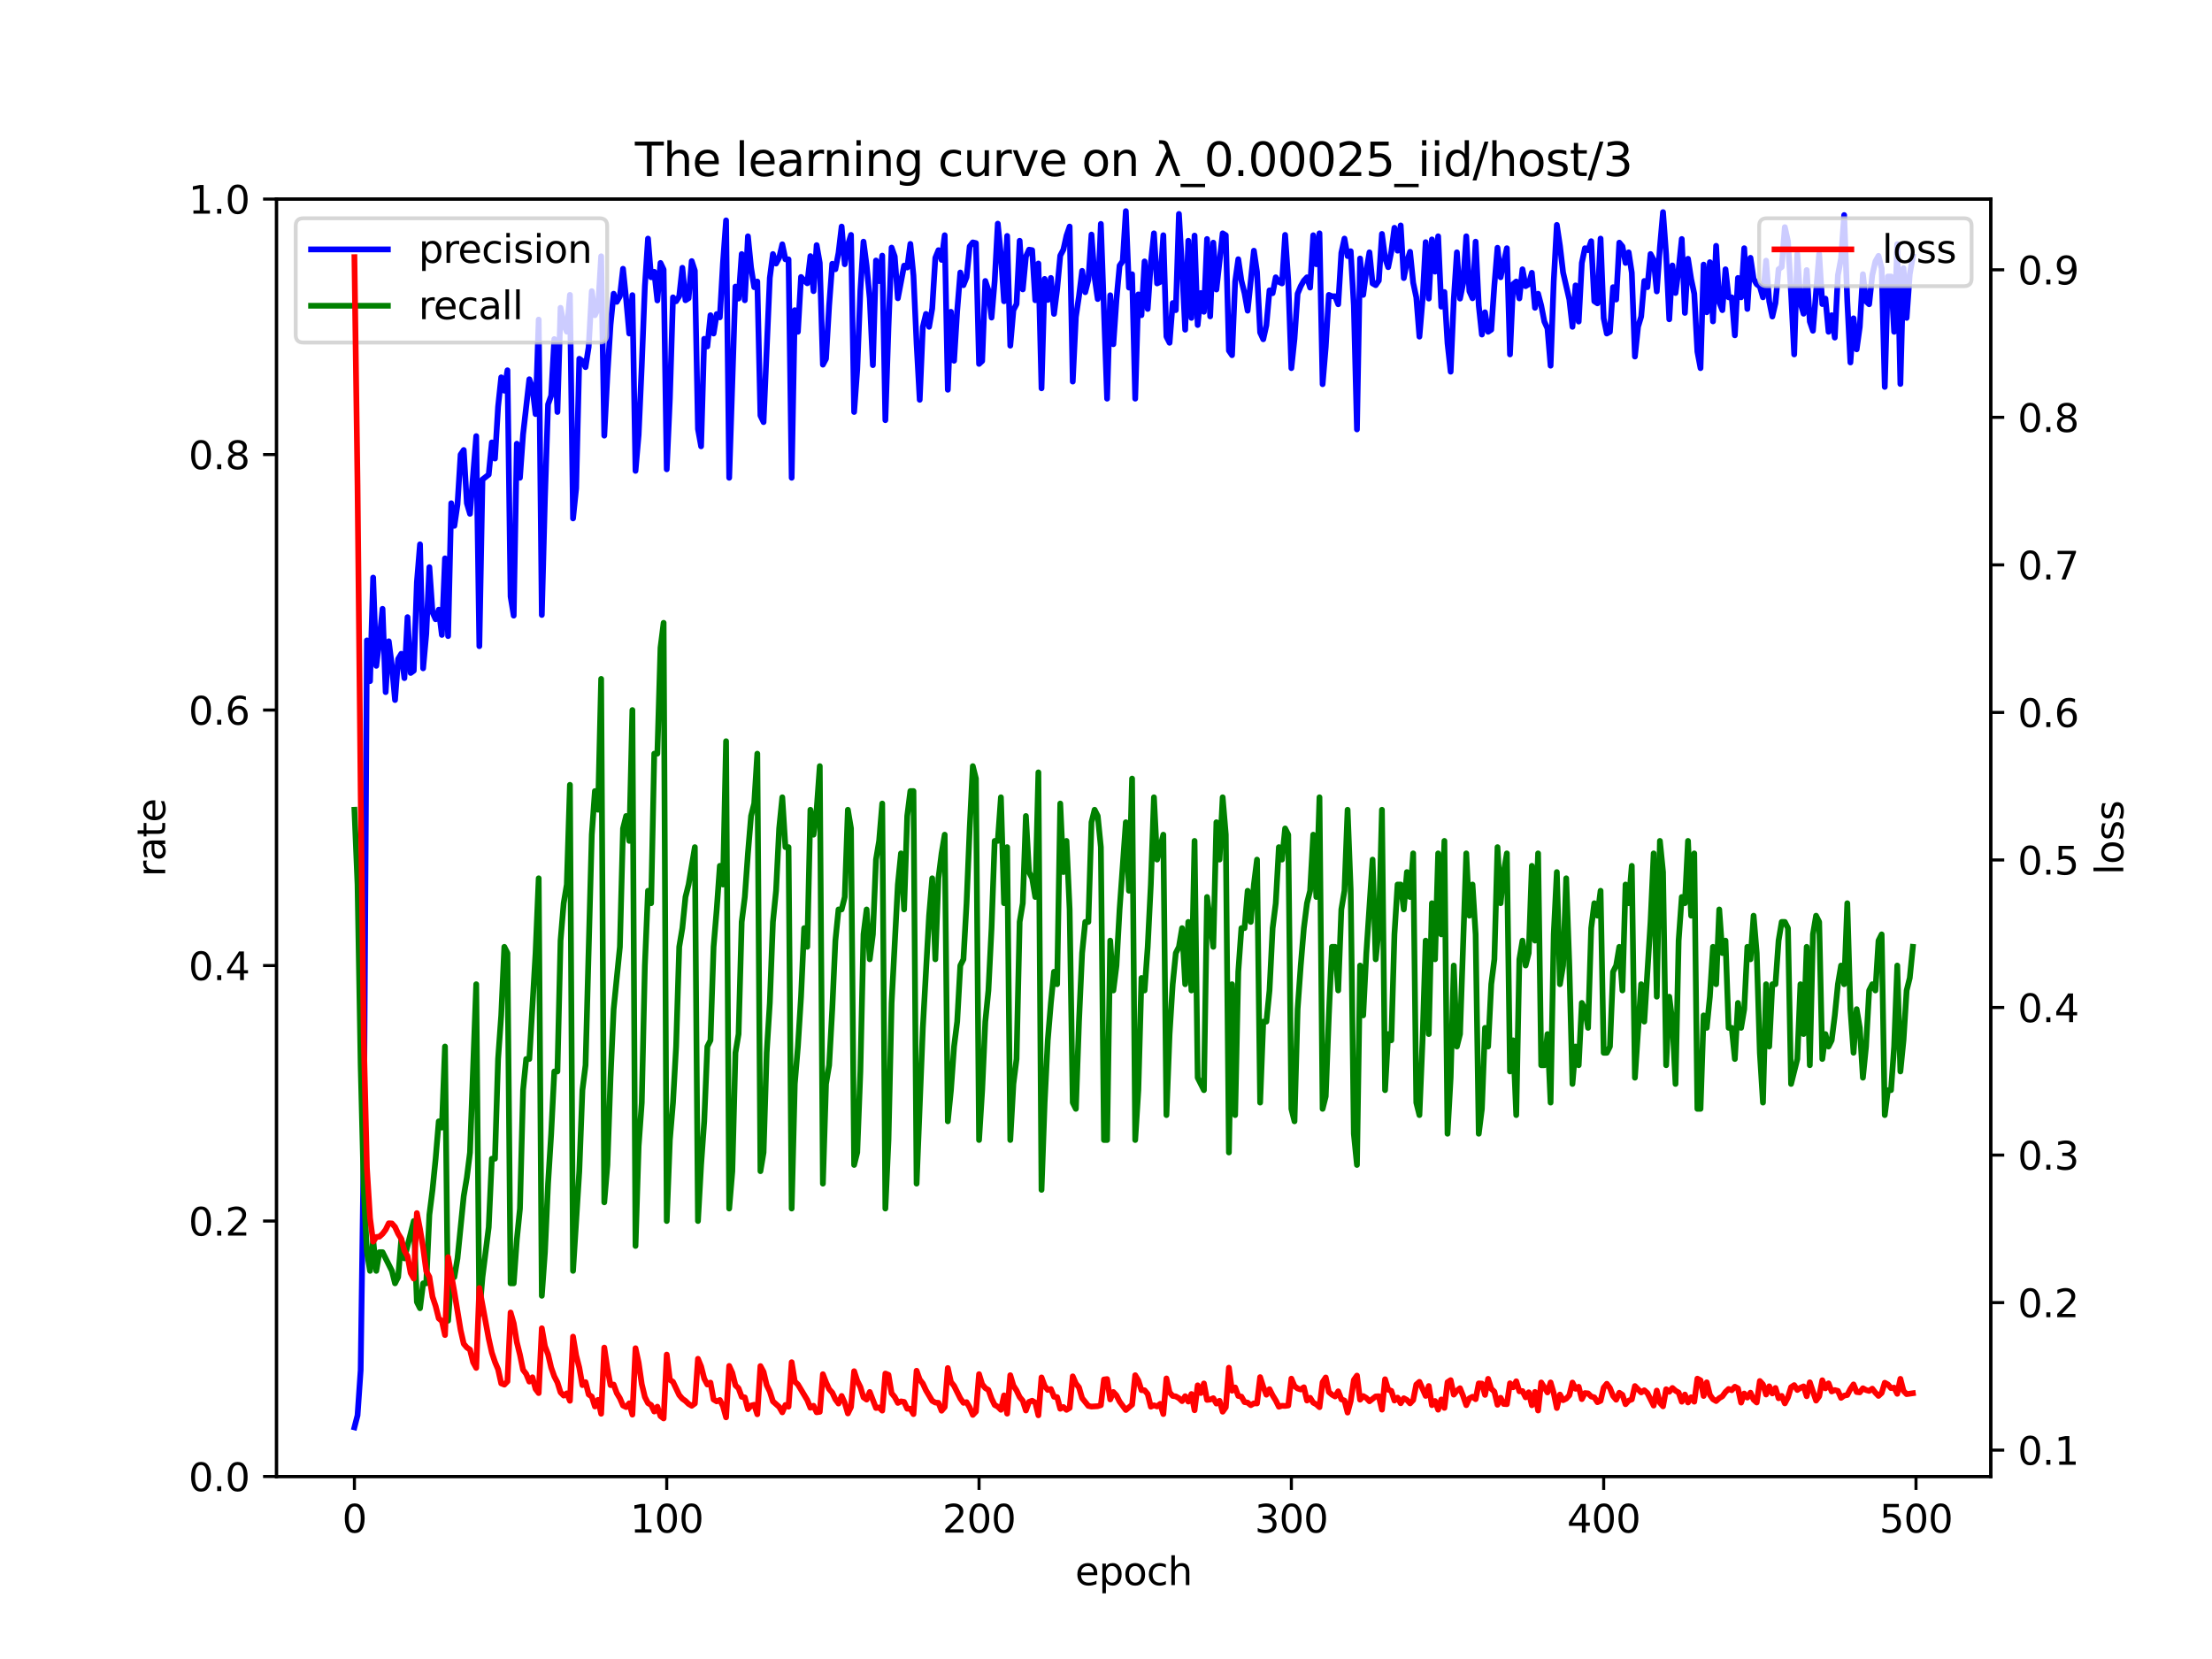 <?xml version="1.0" encoding="utf-8" standalone="no"?>
<!DOCTYPE svg PUBLIC "-//W3C//DTD SVG 1.1//EN"
  "http://www.w3.org/Graphics/SVG/1.1/DTD/svg11.dtd">
<svg xmlns:xlink="http://www.w3.org/1999/xlink" width="576pt" height="432pt" viewBox="0 0 576 432" xmlns="http://www.w3.org/2000/svg" version="1.1">
 <defs>
  <style type="text/css">*{stroke-linejoin: round; stroke-linecap: butt}</style>
 </defs>
 <g id="figure_1">
  <g id="patch_1">
   <path d="M 0 432 
L 576 432 
L 576 0 
L 0 0 
z
" style="fill: #ffffff"/>
  </g>
  <g id="axes_1">
   <g id="patch_2">
    <path d="M 72 384.48 
L 518.4 384.48 
L 518.4 51.84 
L 72 51.84 
z
" style="fill: #ffffff"/>
   </g>
   <g id="matplotlib.axis_1">
    <g id="xtick_1">
     <g id="line2d_1">
      <defs>
       <path id="m06f631cbab" d="M 0 0 
L 0 3.5 
" style="stroke: #000000; stroke-width: 0.8"/>
      </defs>
      <g>
       <use xlink:href="#m06f631cbab" x="92.291" y="384.48" style="stroke: #000000; stroke-width: 0.8"/>
      </g>
     </g>
     <g id="text_1">
      <!-- 0 -->
      <g transform="translate(89.11 399.078) scale(0.1 -0.1)">
       <defs>
        <path id="DejaVuSans-30" d="M 2034 4250 
Q 1547 4250 1301 3770 
Q 1056 3291 1056 2328 
Q 1056 1369 1301 889 
Q 1547 409 2034 409 
Q 2525 409 2770 889 
Q 3016 1369 3016 2328 
Q 3016 3291 2770 3770 
Q 2525 4250 2034 4250 
z
M 2034 4750 
Q 2819 4750 3233 4129 
Q 3647 3509 3647 2328 
Q 3647 1150 3233 529 
Q 2819 -91 2034 -91 
Q 1250 -91 836 529 
Q 422 1150 422 2328 
Q 422 3509 836 4129 
Q 1250 4750 2034 4750 
z
" transform="scale(0.016)"/>
       </defs>
       <use xlink:href="#DejaVuSans-30"/>
      </g>
     </g>
    </g>
    <g id="xtick_2">
     <g id="line2d_2">
      <g>
       <use xlink:href="#m06f631cbab" x="173.617" y="384.48" style="stroke: #000000; stroke-width: 0.8"/>
      </g>
     </g>
     <g id="text_2">
      <!-- 100 -->
      <g transform="translate(164.073 399.078) scale(0.1 -0.1)">
       <defs>
        <path id="DejaVuSans-31" d="M 794 531 
L 1825 531 
L 1825 4091 
L 703 3866 
L 703 4441 
L 1819 4666 
L 2450 4666 
L 2450 531 
L 3481 531 
L 3481 0 
L 794 0 
L 794 531 
z
" transform="scale(0.016)"/>
       </defs>
       <use xlink:href="#DejaVuSans-31"/>
       <use xlink:href="#DejaVuSans-30" x="63.623"/>
       <use xlink:href="#DejaVuSans-30" x="127.246"/>
      </g>
     </g>
    </g>
    <g id="xtick_3">
     <g id="line2d_3">
      <g>
       <use xlink:href="#m06f631cbab" x="254.943" y="384.48" style="stroke: #000000; stroke-width: 0.8"/>
      </g>
     </g>
     <g id="text_3">
      <!-- 200 -->
      <g transform="translate(245.4 399.078) scale(0.1 -0.1)">
       <defs>
        <path id="DejaVuSans-32" d="M 1228 531 
L 3431 531 
L 3431 0 
L 469 0 
L 469 531 
Q 828 903 1448 1529 
Q 2069 2156 2228 2338 
Q 2531 2678 2651 2914 
Q 2772 3150 2772 3378 
Q 2772 3750 2511 3984 
Q 2250 4219 1831 4219 
Q 1534 4219 1204 4116 
Q 875 4013 500 3803 
L 500 4441 
Q 881 4594 1212 4672 
Q 1544 4750 1819 4750 
Q 2544 4750 2975 4387 
Q 3406 4025 3406 3419 
Q 3406 3131 3298 2873 
Q 3191 2616 2906 2266 
Q 2828 2175 2409 1742 
Q 1991 1309 1228 531 
z
" transform="scale(0.016)"/>
       </defs>
       <use xlink:href="#DejaVuSans-32"/>
       <use xlink:href="#DejaVuSans-30" x="63.623"/>
       <use xlink:href="#DejaVuSans-30" x="127.246"/>
      </g>
     </g>
    </g>
    <g id="xtick_4">
     <g id="line2d_4">
      <g>
       <use xlink:href="#m06f631cbab" x="336.27" y="384.48" style="stroke: #000000; stroke-width: 0.8"/>
      </g>
     </g>
     <g id="text_4">
      <!-- 300 -->
      <g transform="translate(326.726 399.078) scale(0.1 -0.1)">
       <defs>
        <path id="DejaVuSans-33" d="M 2597 2516 
Q 3050 2419 3304 2112 
Q 3559 1806 3559 1356 
Q 3559 666 3084 287 
Q 2609 -91 1734 -91 
Q 1441 -91 1130 -33 
Q 819 25 488 141 
L 488 750 
Q 750 597 1062 519 
Q 1375 441 1716 441 
Q 2309 441 2620 675 
Q 2931 909 2931 1356 
Q 2931 1769 2642 2001 
Q 2353 2234 1838 2234 
L 1294 2234 
L 1294 2753 
L 1863 2753 
Q 2328 2753 2575 2939 
Q 2822 3125 2822 3475 
Q 2822 3834 2567 4026 
Q 2313 4219 1838 4219 
Q 1578 4219 1281 4162 
Q 984 4106 628 3988 
L 628 4550 
Q 988 4650 1302 4700 
Q 1616 4750 1894 4750 
Q 2613 4750 3031 4423 
Q 3450 4097 3450 3541 
Q 3450 3153 3228 2886 
Q 3006 2619 2597 2516 
z
" transform="scale(0.016)"/>
       </defs>
       <use xlink:href="#DejaVuSans-33"/>
       <use xlink:href="#DejaVuSans-30" x="63.623"/>
       <use xlink:href="#DejaVuSans-30" x="127.246"/>
      </g>
     </g>
    </g>
    <g id="xtick_5">
     <g id="line2d_5">
      <g>
       <use xlink:href="#m06f631cbab" x="417.596" y="384.48" style="stroke: #000000; stroke-width: 0.8"/>
      </g>
     </g>
     <g id="text_5">
      <!-- 400 -->
      <g transform="translate(408.052 399.078) scale(0.1 -0.1)">
       <defs>
        <path id="DejaVuSans-34" d="M 2419 4116 
L 825 1625 
L 2419 1625 
L 2419 4116 
z
M 2253 4666 
L 3047 4666 
L 3047 1625 
L 3713 1625 
L 3713 1100 
L 3047 1100 
L 3047 0 
L 2419 0 
L 2419 1100 
L 313 1100 
L 313 1709 
L 2253 4666 
z
" transform="scale(0.016)"/>
       </defs>
       <use xlink:href="#DejaVuSans-34"/>
       <use xlink:href="#DejaVuSans-30" x="63.623"/>
       <use xlink:href="#DejaVuSans-30" x="127.246"/>
      </g>
     </g>
    </g>
    <g id="xtick_6">
     <g id="line2d_6">
      <g>
       <use xlink:href="#m06f631cbab" x="498.922" y="384.48" style="stroke: #000000; stroke-width: 0.8"/>
      </g>
     </g>
     <g id="text_6">
      <!-- 500 -->
      <g transform="translate(489.379 399.078) scale(0.1 -0.1)">
       <defs>
        <path id="DejaVuSans-35" d="M 691 4666 
L 3169 4666 
L 3169 4134 
L 1269 4134 
L 1269 2991 
Q 1406 3038 1543 3061 
Q 1681 3084 1819 3084 
Q 2600 3084 3056 2656 
Q 3513 2228 3513 1497 
Q 3513 744 3044 326 
Q 2575 -91 1722 -91 
Q 1428 -91 1123 -41 
Q 819 9 494 109 
L 494 744 
Q 775 591 1075 516 
Q 1375 441 1709 441 
Q 2250 441 2565 725 
Q 2881 1009 2881 1497 
Q 2881 1984 2565 2268 
Q 2250 2553 1709 2553 
Q 1456 2553 1204 2497 
Q 953 2441 691 2322 
L 691 4666 
z
" transform="scale(0.016)"/>
       </defs>
       <use xlink:href="#DejaVuSans-35"/>
       <use xlink:href="#DejaVuSans-30" x="63.623"/>
       <use xlink:href="#DejaVuSans-30" x="127.246"/>
      </g>
     </g>
    </g>
    <g id="text_7">
     <!-- epoch -->
     <g transform="translate(279.972 412.757) scale(0.1 -0.1)">
      <defs>
       <path id="DejaVuSans-65" d="M 3597 1894 
L 3597 1613 
L 953 1613 
Q 991 1019 1311 708 
Q 1631 397 2203 397 
Q 2534 397 2845 478 
Q 3156 559 3463 722 
L 3463 178 
Q 3153 47 2828 -22 
Q 2503 -91 2169 -91 
Q 1331 -91 842 396 
Q 353 884 353 1716 
Q 353 2575 817 3079 
Q 1281 3584 2069 3584 
Q 2775 3584 3186 3129 
Q 3597 2675 3597 1894 
z
M 3022 2063 
Q 3016 2534 2758 2815 
Q 2500 3097 2075 3097 
Q 1594 3097 1305 2825 
Q 1016 2553 972 2059 
L 3022 2063 
z
" transform="scale(0.016)"/>
       <path id="DejaVuSans-70" d="M 1159 525 
L 1159 -1331 
L 581 -1331 
L 581 3500 
L 1159 3500 
L 1159 2969 
Q 1341 3281 1617 3432 
Q 1894 3584 2278 3584 
Q 2916 3584 3314 3078 
Q 3713 2572 3713 1747 
Q 3713 922 3314 415 
Q 2916 -91 2278 -91 
Q 1894 -91 1617 61 
Q 1341 213 1159 525 
z
M 3116 1747 
Q 3116 2381 2855 2742 
Q 2594 3103 2138 3103 
Q 1681 3103 1420 2742 
Q 1159 2381 1159 1747 
Q 1159 1113 1420 752 
Q 1681 391 2138 391 
Q 2594 391 2855 752 
Q 3116 1113 3116 1747 
z
" transform="scale(0.016)"/>
       <path id="DejaVuSans-6f" d="M 1959 3097 
Q 1497 3097 1228 2736 
Q 959 2375 959 1747 
Q 959 1119 1226 758 
Q 1494 397 1959 397 
Q 2419 397 2687 759 
Q 2956 1122 2956 1747 
Q 2956 2369 2687 2733 
Q 2419 3097 1959 3097 
z
M 1959 3584 
Q 2709 3584 3137 3096 
Q 3566 2609 3566 1747 
Q 3566 888 3137 398 
Q 2709 -91 1959 -91 
Q 1206 -91 779 398 
Q 353 888 353 1747 
Q 353 2609 779 3096 
Q 1206 3584 1959 3584 
z
" transform="scale(0.016)"/>
       <path id="DejaVuSans-63" d="M 3122 3366 
L 3122 2828 
Q 2878 2963 2633 3030 
Q 2388 3097 2138 3097 
Q 1578 3097 1268 2742 
Q 959 2388 959 1747 
Q 959 1106 1268 751 
Q 1578 397 2138 397 
Q 2388 397 2633 464 
Q 2878 531 3122 666 
L 3122 134 
Q 2881 22 2623 -34 
Q 2366 -91 2075 -91 
Q 1284 -91 818 406 
Q 353 903 353 1747 
Q 353 2603 823 3093 
Q 1294 3584 2113 3584 
Q 2378 3584 2631 3529 
Q 2884 3475 3122 3366 
z
" transform="scale(0.016)"/>
       <path id="DejaVuSans-68" d="M 3513 2113 
L 3513 0 
L 2938 0 
L 2938 2094 
Q 2938 2591 2744 2837 
Q 2550 3084 2163 3084 
Q 1697 3084 1428 2787 
Q 1159 2491 1159 1978 
L 1159 0 
L 581 0 
L 581 4863 
L 1159 4863 
L 1159 2956 
Q 1366 3272 1645 3428 
Q 1925 3584 2291 3584 
Q 2894 3584 3203 3211 
Q 3513 2838 3513 2113 
z
" transform="scale(0.016)"/>
      </defs>
      <use xlink:href="#DejaVuSans-65"/>
      <use xlink:href="#DejaVuSans-70" x="61.523"/>
      <use xlink:href="#DejaVuSans-6f" x="125"/>
      <use xlink:href="#DejaVuSans-63" x="186.182"/>
      <use xlink:href="#DejaVuSans-68" x="241.162"/>
     </g>
    </g>
   </g>
   <g id="matplotlib.axis_2">
    <g id="ytick_1">
     <g id="line2d_7">
      <defs>
       <path id="m99a0b4ccbf" d="M 0 0 
L -3.5 0 
" style="stroke: #000000; stroke-width: 0.8"/>
      </defs>
      <g>
       <use xlink:href="#m99a0b4ccbf" x="72" y="384.48" style="stroke: #000000; stroke-width: 0.8"/>
      </g>
     </g>
     <g id="text_8">
      <!-- 0.0 -->
      <g transform="translate(49.097 388.279) scale(0.1 -0.1)">
       <defs>
        <path id="DejaVuSans-2e" d="M 684 794 
L 1344 794 
L 1344 0 
L 684 0 
L 684 794 
z
" transform="scale(0.016)"/>
       </defs>
       <use xlink:href="#DejaVuSans-30"/>
       <use xlink:href="#DejaVuSans-2e" x="63.623"/>
       <use xlink:href="#DejaVuSans-30" x="95.41"/>
      </g>
     </g>
    </g>
    <g id="ytick_2">
     <g id="line2d_8">
      <g>
       <use xlink:href="#m99a0b4ccbf" x="72" y="317.952" style="stroke: #000000; stroke-width: 0.8"/>
      </g>
     </g>
     <g id="text_9">
      <!-- 0.2 -->
      <g transform="translate(49.097 321.751) scale(0.1 -0.1)">
       <use xlink:href="#DejaVuSans-30"/>
       <use xlink:href="#DejaVuSans-2e" x="63.623"/>
       <use xlink:href="#DejaVuSans-32" x="95.41"/>
      </g>
     </g>
    </g>
    <g id="ytick_3">
     <g id="line2d_9">
      <g>
       <use xlink:href="#m99a0b4ccbf" x="72" y="251.424" style="stroke: #000000; stroke-width: 0.8"/>
      </g>
     </g>
     <g id="text_10">
      <!-- 0.4 -->
      <g transform="translate(49.097 255.223) scale(0.1 -0.1)">
       <use xlink:href="#DejaVuSans-30"/>
       <use xlink:href="#DejaVuSans-2e" x="63.623"/>
       <use xlink:href="#DejaVuSans-34" x="95.41"/>
      </g>
     </g>
    </g>
    <g id="ytick_4">
     <g id="line2d_10">
      <g>
       <use xlink:href="#m99a0b4ccbf" x="72" y="184.896" style="stroke: #000000; stroke-width: 0.8"/>
      </g>
     </g>
     <g id="text_11">
      <!-- 0.6 -->
      <g transform="translate(49.097 188.695) scale(0.1 -0.1)">
       <defs>
        <path id="DejaVuSans-36" d="M 2113 2584 
Q 1688 2584 1439 2293 
Q 1191 2003 1191 1497 
Q 1191 994 1439 701 
Q 1688 409 2113 409 
Q 2538 409 2786 701 
Q 3034 994 3034 1497 
Q 3034 2003 2786 2293 
Q 2538 2584 2113 2584 
z
M 3366 4563 
L 3366 3988 
Q 3128 4100 2886 4159 
Q 2644 4219 2406 4219 
Q 1781 4219 1451 3797 
Q 1122 3375 1075 2522 
Q 1259 2794 1537 2939 
Q 1816 3084 2150 3084 
Q 2853 3084 3261 2657 
Q 3669 2231 3669 1497 
Q 3669 778 3244 343 
Q 2819 -91 2113 -91 
Q 1303 -91 875 529 
Q 447 1150 447 2328 
Q 447 3434 972 4092 
Q 1497 4750 2381 4750 
Q 2619 4750 2861 4703 
Q 3103 4656 3366 4563 
z
" transform="scale(0.016)"/>
       </defs>
       <use xlink:href="#DejaVuSans-30"/>
       <use xlink:href="#DejaVuSans-2e" x="63.623"/>
       <use xlink:href="#DejaVuSans-36" x="95.41"/>
      </g>
     </g>
    </g>
    <g id="ytick_5">
     <g id="line2d_11">
      <g>
       <use xlink:href="#m99a0b4ccbf" x="72" y="118.368" style="stroke: #000000; stroke-width: 0.8"/>
      </g>
     </g>
     <g id="text_12">
      <!-- 0.8 -->
      <g transform="translate(49.097 122.167) scale(0.1 -0.1)">
       <defs>
        <path id="DejaVuSans-38" d="M 2034 2216 
Q 1584 2216 1326 1975 
Q 1069 1734 1069 1313 
Q 1069 891 1326 650 
Q 1584 409 2034 409 
Q 2484 409 2743 651 
Q 3003 894 3003 1313 
Q 3003 1734 2745 1975 
Q 2488 2216 2034 2216 
z
M 1403 2484 
Q 997 2584 770 2862 
Q 544 3141 544 3541 
Q 544 4100 942 4425 
Q 1341 4750 2034 4750 
Q 2731 4750 3128 4425 
Q 3525 4100 3525 3541 
Q 3525 3141 3298 2862 
Q 3072 2584 2669 2484 
Q 3125 2378 3379 2068 
Q 3634 1759 3634 1313 
Q 3634 634 3220 271 
Q 2806 -91 2034 -91 
Q 1263 -91 848 271 
Q 434 634 434 1313 
Q 434 1759 690 2068 
Q 947 2378 1403 2484 
z
M 1172 3481 
Q 1172 3119 1398 2916 
Q 1625 2713 2034 2713 
Q 2441 2713 2670 2916 
Q 2900 3119 2900 3481 
Q 2900 3844 2670 4047 
Q 2441 4250 2034 4250 
Q 1625 4250 1398 4047 
Q 1172 3844 1172 3481 
z
" transform="scale(0.016)"/>
       </defs>
       <use xlink:href="#DejaVuSans-30"/>
       <use xlink:href="#DejaVuSans-2e" x="63.623"/>
       <use xlink:href="#DejaVuSans-38" x="95.41"/>
      </g>
     </g>
    </g>
    <g id="ytick_6">
     <g id="line2d_12">
      <g>
       <use xlink:href="#m99a0b4ccbf" x="72" y="51.84" style="stroke: #000000; stroke-width: 0.8"/>
      </g>
     </g>
     <g id="text_13">
      <!-- 1.0 -->
      <g transform="translate(49.097 55.639) scale(0.1 -0.1)">
       <use xlink:href="#DejaVuSans-31"/>
       <use xlink:href="#DejaVuSans-2e" x="63.623"/>
       <use xlink:href="#DejaVuSans-30" x="95.41"/>
      </g>
     </g>
    </g>
    <g id="text_14">
     <!-- rate -->
     <g transform="translate(43.017 228.316) rotate(-90) scale(0.1 -0.1)">
      <defs>
       <path id="DejaVuSans-72" d="M 2631 2963 
Q 2534 3019 2420 3045 
Q 2306 3072 2169 3072 
Q 1681 3072 1420 2755 
Q 1159 2438 1159 1844 
L 1159 0 
L 581 0 
L 581 3500 
L 1159 3500 
L 1159 2956 
Q 1341 3275 1631 3429 
Q 1922 3584 2338 3584 
Q 2397 3584 2469 3576 
Q 2541 3569 2628 3553 
L 2631 2963 
z
" transform="scale(0.016)"/>
       <path id="DejaVuSans-61" d="M 2194 1759 
Q 1497 1759 1228 1600 
Q 959 1441 959 1056 
Q 959 750 1161 570 
Q 1363 391 1709 391 
Q 2188 391 2477 730 
Q 2766 1069 2766 1631 
L 2766 1759 
L 2194 1759 
z
M 3341 1997 
L 3341 0 
L 2766 0 
L 2766 531 
Q 2569 213 2275 61 
Q 1981 -91 1556 -91 
Q 1019 -91 701 211 
Q 384 513 384 1019 
Q 384 1609 779 1909 
Q 1175 2209 1959 2209 
L 2766 2209 
L 2766 2266 
Q 2766 2663 2505 2880 
Q 2244 3097 1772 3097 
Q 1472 3097 1187 3025 
Q 903 2953 641 2809 
L 641 3341 
Q 956 3463 1253 3523 
Q 1550 3584 1831 3584 
Q 2591 3584 2966 3190 
Q 3341 2797 3341 1997 
z
" transform="scale(0.016)"/>
       <path id="DejaVuSans-74" d="M 1172 4494 
L 1172 3500 
L 2356 3500 
L 2356 3053 
L 1172 3053 
L 1172 1153 
Q 1172 725 1289 603 
Q 1406 481 1766 481 
L 2356 481 
L 2356 0 
L 1766 0 
Q 1100 0 847 248 
Q 594 497 594 1153 
L 594 3053 
L 172 3053 
L 172 3500 
L 594 3500 
L 594 4494 
L 1172 4494 
z
" transform="scale(0.016)"/>
      </defs>
      <use xlink:href="#DejaVuSans-72"/>
      <use xlink:href="#DejaVuSans-61" x="41.113"/>
      <use xlink:href="#DejaVuSans-74" x="102.393"/>
      <use xlink:href="#DejaVuSans-65" x="141.602"/>
     </g>
    </g>
   </g>
   <g id="line2d_13">
    <path d="M 92.291 371.682 
L 93.104 368.552 
L 93.917 356.795 
L 94.731 297.54 
L 95.544 166.752 
L 96.357 177.365 
L 97.17 150.4 
L 97.984 173.382 
L 98.797 166.752 
L 99.61 158.536 
L 100.424 180.227 
L 101.237 166.985 
L 102.05 173.382 
L 102.863 182.287 
L 103.677 171.59 
L 104.49 170.237 
L 105.303 176.58 
L 106.116 160.704 
L 106.93 175.239 
L 107.743 174.661 
L 108.556 151.632 
L 109.369 141.743 
L 110.183 174.034 
L 110.996 165.079 
L 111.809 147.685 
L 112.622 159.459 
L 113.436 161.261 
L 114.249 158.76 
L 115.062 165.329 
L 115.876 145.395 
L 116.689 165.638 
L 117.502 131.04 
L 118.315 136.934 
L 119.129 131.384 
L 119.942 118.368 
L 120.755 117.18 
L 121.568 131.04 
L 122.382 133.795 
L 124.008 113.567 
L 124.821 168.264 
L 125.635 124.859 
L 127.261 123.586 
L 128.074 115.2 
L 128.888 119.407 
L 129.701 105.894 
L 130.514 98.255 
L 131.328 101.736 
L 132.141 96.421 
L 132.954 155.328 
L 133.767 160.31 
L 134.581 115.537 
L 135.394 124.416 
L 136.207 113.116 
L 137.834 98.751 
L 138.647 100.98 
L 139.46 107.829 
L 140.273 83.221 
L 141.087 160.141 
L 141.9 129.692 
L 142.713 105.3 
L 143.526 103.015 
L 144.34 88.294 
L 145.153 107.28 
L 145.966 80.15 
L 146.78 84.452 
L 147.593 86.359 
L 148.406 76.788 
L 149.219 135 
L 150.033 127.155 
L 150.846 93.42 
L 151.659 94.006 
L 152.472 95.608 
L 153.286 90.356 
L 154.099 75.814 
L 154.912 82.08 
L 155.725 80.271 
L 156.539 66.734 
L 157.352 113.44 
L 158.165 97.721 
L 158.978 84.635 
L 159.792 76.48 
L 160.605 78.604 
L 161.418 77.15 
L 162.232 69.984 
L 163.045 77.873 
L 163.858 86.855 
L 164.671 76.851 
L 165.485 122.614 
L 166.298 113.25 
L 167.111 95.228 
L 167.924 74.52 
L 168.738 62.128 
L 169.551 72.206 
L 170.364 70.771 
L 171.177 78.24 
L 171.991 68.472 
L 172.804 70.193 
L 173.617 122.206 
L 174.43 103.815 
L 175.244 77.428 
L 176.057 78.451 
L 176.87 77.15 
L 177.684 69.724 
L 178.497 78.188 
L 179.31 77.676 
L 180.123 67.988 
L 180.937 70.493 
L 181.75 111.715 
L 182.563 116.222 
L 183.376 88.222 
L 184.19 90.222 
L 185.003 82.08 
L 185.816 86.855 
L 186.629 81.778 
L 187.443 82.64 
L 188.256 68.472 
L 189.069 57.384 
L 189.882 124.416 
L 191.509 74.624 
L 192.322 77.76 
L 193.136 66.147 
L 193.949 78.188 
L 194.762 61.529 
L 195.575 69.66 
L 196.389 74.781 
L 197.202 73.301 
L 198.015 108.22 
L 198.828 109.92 
L 200.455 72.373 
L 201.268 66.147 
L 202.081 68.64 
L 202.895 67.099 
L 203.708 63.615 
L 204.521 67.531 
L 205.334 67.531 
L 206.148 124.416 
L 206.961 80.765 
L 207.774 86.4 
L 208.588 72.123 
L 209.401 73.072 
L 210.214 73.772 
L 211.027 66.69 
L 211.841 75.814 
L 212.654 63.827 
L 213.467 68.472 
L 214.28 94.96 
L 215.094 93.42 
L 215.907 79.56 
L 216.72 68.683 
L 217.533 70.117 
L 218.347 65.846 
L 219.16 58.994 
L 219.973 68.811 
L 220.786 63.827 
L 221.6 61.166 
L 222.413 107.28 
L 223.226 96.192 
L 224.039 75.6 
L 224.853 62.928 
L 225.666 69.165 
L 226.479 77.712 
L 227.293 95.083 
L 228.106 67.832 
L 228.919 73.202 
L 229.732 66.559 
L 230.546 109.412 
L 231.359 85.104 
L 232.172 64.472 
L 232.985 66.79 
L 233.799 77.676 
L 235.425 69.165 
L 236.238 69.66 
L 237.052 63.512 
L 237.865 71.742 
L 238.678 89.497 
L 239.491 104.112 
L 240.305 85.104 
L 241.118 81.74 
L 241.931 85.104 
L 242.745 80.352 
L 243.558 67.134 
L 244.371 65.146 
L 245.184 67.68 
L 245.998 61.254 
L 246.811 101.488 
L 247.624 81.191 
L 248.437 93.946 
L 249.251 80.946 
L 250.064 70.957 
L 250.877 74.265 
L 251.69 72.206 
L 252.504 64.16 
L 253.317 63.116 
L 254.13 63.31 
L 254.943 94.761 
L 255.757 94.006 
L 256.57 73.163 
L 257.383 75.6 
L 258.197 82.704 
L 259.01 73.202 
L 259.823 58.237 
L 260.636 66.429 
L 261.45 78.451 
L 262.263 61.435 
L 263.076 90.012 
L 263.889 80.765 
L 264.703 79.18 
L 265.516 62.687 
L 266.329 75.36 
L 267.142 66.824 
L 267.956 65.014 
L 268.769 65.146 
L 269.582 78.188 
L 270.395 68.612 
L 271.209 101.12 
L 272.022 72.63 
L 272.835 78.101 
L 273.649 72.373 
L 274.462 81.74 
L 275.275 75.32 
L 276.088 66.559 
L 276.902 65.014 
L 277.715 61.344 
L 278.528 58.994 
L 279.341 99.36 
L 280.155 82.545 
L 280.968 77.104 
L 281.781 70.528 
L 282.594 76.095 
L 283.408 72.849 
L 284.221 61.08 
L 285.034 72.265 
L 285.847 77.873 
L 286.661 58.299 
L 288.287 103.815 
L 289.101 76.877 
L 289.914 89.64 
L 290.727 78.003 
L 291.54 69.165 
L 292.354 67.988 
L 293.167 54.978 
L 293.98 74.894 
L 294.793 71.407 
L 295.607 103.815 
L 296.42 76.664 
L 297.233 82.08 
L 298.046 68.066 
L 298.86 80.454 
L 299.673 68.472 
L 300.486 60.75 
L 301.299 73.807 
L 302.113 73.4 
L 302.926 61.254 
L 303.739 87.663 
L 304.553 89.262 
L 305.366 78.915 
L 306.179 80.765 
L 306.992 55.708 
L 307.806 69.724 
L 308.619 85.86 
L 309.432 62.687 
L 310.245 82.783 
L 311.059 61.344 
L 311.872 84.635 
L 312.685 76.299 
L 313.498 81.191 
L 314.312 62.235 
L 315.125 82.389 
L 315.938 63.18 
L 316.751 75.39 
L 318.378 60.75 
L 319.191 61.254 
L 320.005 91.306 
L 320.818 92.496 
L 321.631 73.301 
L 322.444 67.494 
L 323.258 73.072 
L 324.071 76.35 
L 324.884 80.906 
L 326.511 65.28 
L 327.324 70.848 
L 328.137 86.593 
L 328.95 88.349 
L 329.764 84.693 
L 330.577 75.6 
L 331.39 76.35 
L 332.203 72.206 
L 333.017 73.4 
L 333.83 73.807 
L 334.643 61.166 
L 335.457 73.008 
L 336.27 95.866 
L 337.083 88.222 
L 337.896 76.48 
L 338.71 74.52 
L 339.523 73.072 
L 340.336 72.206 
L 341.149 74.894 
L 341.963 61.254 
L 342.776 68.811 
L 343.589 60.75 
L 344.402 100.049 
L 345.216 90.407 
L 346.029 76.788 
L 346.842 77.15 
L 347.655 77.15 
L 348.469 79.234 
L 349.282 65.846 
L 350.095 62.128 
L 350.909 66.69 
L 351.722 65.417 
L 352.535 79.56 
L 353.348 111.824 
L 354.162 67.312 
L 354.975 76.788 
L 355.788 70.528 
L 356.601 65.7 
L 357.415 73.807 
L 358.228 74.265 
L 359.041 73.072 
L 359.854 60.912 
L 360.668 67.193 
L 361.481 69.581 
L 362.294 65.51 
L 363.107 59.315 
L 363.921 65.28 
L 364.734 58.699 
L 365.547 72.416 
L 366.361 68.146 
L 367.174 65.557 
L 367.987 73.601 
L 368.8 77.428 
L 369.614 87.663 
L 370.427 78.101 
L 371.24 63.053 
L 372.053 77.76 
L 372.867 62.344 
L 373.68 70.74 
L 374.493 61.529 
L 375.306 79.852 
L 376.12 76.032 
L 376.933 89.396 
L 377.746 96.791 
L 378.559 78.003 
L 379.373 65.7 
L 380.186 77.76 
L 380.999 73.772 
L 381.812 61.529 
L 382.626 75.845 
L 383.439 77.676 
L 384.252 62.928 
L 385.066 79.56 
L 385.879 87.12 
L 386.692 81.314 
L 387.505 86.4 
L 388.319 85.86 
L 389.132 74.265 
L 389.945 64.512 
L 390.758 72.206 
L 392.385 64.634 
L 393.198 92.296 
L 394.011 74.016 
L 394.825 73.301 
L 395.638 77.712 
L 396.451 70.117 
L 397.264 74.52 
L 398.078 74.016 
L 398.891 71.031 
L 399.704 80.15 
L 400.518 76.48 
L 401.331 79.56 
L 402.144 83.737 
L 402.957 85.525 
L 403.771 95.228 
L 404.584 73.301 
L 405.397 58.56 
L 406.21 64.01 
L 407.024 70.957 
L 408.65 78.003 
L 409.463 85.104 
L 410.277 74.316 
L 411.09 83.737 
L 411.903 68.472 
L 412.716 64.634 
L 413.53 65.146 
L 414.343 62.806 
L 415.156 78.451 
L 415.97 78.994 
L 416.783 62.128 
L 417.596 82.886 
L 418.409 86.855 
L 419.223 86.4 
L 420.036 74.781 
L 420.849 78.003 
L 421.662 63.18 
L 422.476 64.16 
L 423.289 68.472 
L 424.102 65.7 
L 424.915 71.031 
L 425.729 92.85 
L 426.542 85.104 
L 427.355 82.428 
L 428.168 73.163 
L 428.982 74.781 
L 429.795 66.147 
L 430.608 67.68 
L 431.422 75.886 
L 432.235 64.392 
L 433.048 55.234 
L 433.861 66.303 
L 434.675 83.147 
L 435.488 69.12 
L 436.301 76.299 
L 437.114 70.117 
L 437.928 62.235 
L 438.741 81.481 
L 439.554 67.384 
L 440.367 72.63 
L 441.181 76.48 
L 441.994 91.558 
L 442.807 95.866 
L 443.62 68.898 
L 444.434 81.314 
L 445.247 68.267 
L 446.06 83.689 
L 446.874 64.01 
L 447.687 78.72 
L 448.5 80.765 
L 449.313 70.117 
L 450.127 77.428 
L 450.94 77.428 
L 451.753 87.322 
L 452.566 72.373 
L 453.38 77.428 
L 454.193 64.634 
L 455.006 80.454 
L 455.819 67.134 
L 456.633 72.63 
L 457.446 74.016 
L 458.259 74.624 
L 459.072 77.428 
L 459.886 67.871 
L 460.699 78.451 
L 461.512 82.428 
L 462.326 78.915 
L 463.139 70.117 
L 463.952 69.534 
L 464.765 59.151 
L 465.579 62.806 
L 466.392 76.299 
L 467.205 92.296 
L 468.018 66.096 
L 468.832 78.915 
L 469.645 81.692 
L 470.458 70.32 
L 471.271 83.737 
L 472.085 86.133 
L 473.711 66.147 
L 474.524 79.18 
L 475.338 77.76 
L 476.151 86.4 
L 476.964 82.08 
L 477.778 87.909 
L 478.591 71.64 
L 479.404 67.312 
L 480.217 55.998 
L 481.031 78.451 
L 481.844 94.387 
L 482.657 82.886 
L 483.47 90.974 
L 484.284 85.104 
L 485.097 71.407 
L 485.91 78.451 
L 486.723 79.234 
L 487.537 71.64 
L 488.35 68.066 
L 489.163 66.624 
L 489.976 69.918 
L 490.79 100.758 
L 491.603 72 
L 492.416 72 
L 493.23 86.4 
L 494.043 63.58 
L 494.856 99.985 
L 495.669 69.821 
L 496.483 82.783 
L 497.296 71.407 
L 498.109 66.79 
L 498.109 66.79 
" clip-path="url(#p80a6ab664b)" style="fill: none; stroke: #0000ff; stroke-width: 1.5; stroke-linecap: square"/>
   </g>
   <g id="line2d_14">
    <path d="M 92.291 210.858 
L 93.104 230.33 
L 93.917 277.386 
L 94.731 309.839 
L 95.544 326.065 
L 96.357 330.933 
L 97.17 322.82 
L 97.984 330.933 
L 98.797 326.065 
L 99.61 326.065 
L 102.05 330.933 
L 102.863 334.178 
L 103.677 332.556 
L 104.49 322.82 
L 105.303 327.688 
L 107.743 317.952 
L 108.556 339.046 
L 109.369 340.669 
L 110.183 334.178 
L 110.996 334.178 
L 111.809 316.329 
L 112.622 309.839 
L 113.436 301.726 
L 114.249 291.99 
L 115.062 293.612 
L 115.876 272.518 
L 116.689 343.914 
L 117.502 332.556 
L 118.315 332.556 
L 119.129 327.688 
L 120.755 311.461 
L 121.568 306.594 
L 122.382 300.103 
L 124.008 256.292 
L 124.821 342.292 
L 125.635 332.556 
L 127.261 319.575 
L 128.074 301.726 
L 128.888 301.726 
L 129.701 275.764 
L 130.514 264.405 
L 131.328 246.556 
L 132.141 248.179 
L 132.954 334.178 
L 133.767 334.178 
L 134.581 322.82 
L 135.394 314.707 
L 136.207 283.877 
L 137.02 275.764 
L 137.834 275.764 
L 139.46 248.179 
L 140.273 228.707 
L 141.087 337.424 
L 141.9 326.065 
L 142.713 308.216 
L 143.526 295.235 
L 144.34 279.009 
L 145.153 279.009 
L 145.966 244.933 
L 146.78 235.198 
L 147.593 230.33 
L 148.406 204.368 
L 149.219 330.933 
L 150.846 304.971 
L 151.659 283.877 
L 152.472 277.386 
L 154.099 217.349 
L 154.912 205.99 
L 155.725 210.858 
L 156.539 176.783 
L 157.352 313.084 
L 158.165 303.348 
L 158.978 280.631 
L 159.792 262.782 
L 161.418 246.556 
L 162.232 215.726 
L 163.045 212.481 
L 163.858 218.971 
L 164.671 184.896 
L 165.485 324.443 
L 166.298 298.48 
L 167.111 287.122 
L 167.924 251.424 
L 168.738 231.952 
L 169.551 235.198 
L 170.364 196.254 
L 171.177 196.254 
L 171.991 168.67 
L 172.804 162.179 
L 173.617 317.952 
L 174.43 296.858 
L 175.244 287.122 
L 176.057 272.518 
L 176.87 246.556 
L 177.684 241.688 
L 178.497 233.575 
L 179.31 230.33 
L 180.937 220.594 
L 181.75 317.952 
L 182.563 303.348 
L 183.376 291.99 
L 184.19 272.518 
L 185.003 270.896 
L 185.816 246.556 
L 186.629 236.82 
L 187.443 225.462 
L 188.256 230.33 
L 189.069 193.009 
L 189.882 314.707 
L 190.696 304.971 
L 191.509 274.141 
L 192.322 269.273 
L 193.136 240.066 
L 193.949 233.575 
L 194.762 222.217 
L 195.575 212.481 
L 196.389 209.236 
L 197.202 196.254 
L 198.015 304.971 
L 198.828 300.103 
L 199.642 274.141 
L 200.455 261.16 
L 201.268 240.066 
L 202.081 231.952 
L 202.895 215.726 
L 203.708 207.613 
L 204.521 220.594 
L 205.334 220.594 
L 206.148 314.707 
L 206.961 282.254 
L 207.774 272.518 
L 208.588 259.537 
L 209.401 241.688 
L 210.214 246.556 
L 211.027 210.858 
L 211.841 217.349 
L 212.654 210.858 
L 213.467 199.5 
L 214.28 308.216 
L 215.094 282.254 
L 215.907 277.386 
L 216.72 262.782 
L 217.533 244.933 
L 218.347 236.82 
L 219.16 236.82 
L 219.973 233.575 
L 220.786 210.858 
L 221.6 215.726 
L 222.413 303.348 
L 223.226 300.103 
L 224.039 279.009 
L 224.853 243.311 
L 225.666 236.82 
L 226.479 249.801 
L 227.293 243.311 
L 228.106 223.839 
L 228.919 218.971 
L 229.732 209.236 
L 230.546 314.707 
L 231.359 296.858 
L 232.172 261.16 
L 233.799 230.33 
L 234.612 222.217 
L 235.425 236.82 
L 236.238 212.481 
L 237.052 205.99 
L 237.865 205.99 
L 238.678 308.216 
L 240.305 267.65 
L 241.931 238.443 
L 242.745 228.707 
L 243.558 249.801 
L 244.371 228.707 
L 245.184 222.217 
L 245.998 217.349 
L 246.811 291.99 
L 247.624 283.877 
L 248.437 272.518 
L 249.251 266.028 
L 250.064 251.424 
L 250.877 249.801 
L 251.69 235.198 
L 252.504 215.726 
L 253.317 199.5 
L 254.13 202.745 
L 254.943 296.858 
L 255.757 283.877 
L 256.57 266.028 
L 257.383 257.915 
L 258.197 241.688 
L 259.01 218.971 
L 259.823 218.971 
L 260.636 207.613 
L 261.45 235.198 
L 262.263 220.594 
L 263.076 296.858 
L 263.889 282.254 
L 264.703 275.764 
L 265.516 240.066 
L 266.329 235.198 
L 267.142 212.481 
L 267.956 227.084 
L 268.769 228.707 
L 269.582 233.575 
L 270.395 201.122 
L 271.209 309.839 
L 272.022 287.122 
L 272.835 270.896 
L 273.649 261.16 
L 274.462 253.047 
L 275.275 256.292 
L 276.088 209.236 
L 276.902 227.084 
L 277.715 218.971 
L 278.528 236.82 
L 279.341 287.122 
L 280.155 288.745 
L 280.968 266.028 
L 281.781 248.179 
L 282.594 240.066 
L 283.408 240.066 
L 284.221 214.103 
L 285.034 210.858 
L 285.847 212.481 
L 286.661 220.594 
L 287.474 296.858 
L 288.287 296.858 
L 289.101 244.933 
L 289.914 257.915 
L 290.727 251.424 
L 291.54 236.82 
L 293.167 214.103 
L 293.98 231.952 
L 294.793 202.745 
L 295.607 296.858 
L 296.42 283.877 
L 297.233 254.669 
L 298.046 257.915 
L 298.86 246.556 
L 299.673 230.33 
L 300.486 207.613 
L 301.299 223.839 
L 302.926 217.349 
L 303.739 290.367 
L 304.553 269.273 
L 305.366 256.292 
L 306.179 248.179 
L 306.992 246.556 
L 307.806 241.688 
L 308.619 256.292 
L 309.432 240.066 
L 310.245 257.915 
L 311.059 218.971 
L 311.872 280.631 
L 313.498 283.877 
L 314.312 233.575 
L 315.938 246.556 
L 316.751 214.103 
L 317.565 223.839 
L 318.378 207.613 
L 319.191 217.349 
L 320.005 300.103 
L 320.818 256.292 
L 321.631 290.367 
L 322.444 253.047 
L 323.258 241.688 
L 324.071 241.688 
L 324.884 231.952 
L 325.697 240.066 
L 326.511 230.33 
L 327.324 223.839 
L 328.137 287.122 
L 328.95 266.028 
L 329.764 266.028 
L 330.577 257.915 
L 331.39 241.688 
L 332.203 235.198 
L 333.017 220.594 
L 333.83 223.839 
L 334.643 215.726 
L 335.457 217.349 
L 336.27 288.745 
L 337.083 291.99 
L 337.896 262.782 
L 338.71 251.424 
L 339.523 241.688 
L 340.336 235.198 
L 341.149 231.952 
L 341.963 217.349 
L 342.776 233.575 
L 343.589 207.613 
L 344.402 288.745 
L 345.216 285.499 
L 346.029 264.405 
L 346.842 246.556 
L 347.655 246.556 
L 348.469 257.915 
L 349.282 236.82 
L 350.095 231.952 
L 350.909 210.858 
L 351.722 231.952 
L 352.535 295.235 
L 353.348 303.348 
L 354.162 251.424 
L 354.975 264.405 
L 355.788 248.179 
L 357.415 223.839 
L 358.228 249.801 
L 359.041 241.688 
L 359.854 210.858 
L 360.668 283.877 
L 361.481 269.273 
L 362.294 270.896 
L 363.107 243.311 
L 363.921 230.33 
L 364.734 230.33 
L 365.547 236.82 
L 366.361 227.084 
L 367.174 233.575 
L 367.987 222.217 
L 368.8 287.122 
L 369.614 290.367 
L 370.427 270.896 
L 371.24 244.933 
L 372.053 269.273 
L 372.867 235.198 
L 373.68 249.801 
L 374.493 222.217 
L 375.306 243.311 
L 376.12 218.971 
L 376.933 295.235 
L 377.746 280.631 
L 378.559 251.424 
L 379.373 272.518 
L 380.186 269.273 
L 381.812 222.217 
L 382.626 238.443 
L 383.439 230.33 
L 384.252 243.311 
L 385.066 295.235 
L 385.879 288.745 
L 386.692 267.65 
L 387.505 272.518 
L 388.319 256.292 
L 389.132 249.801 
L 389.945 220.594 
L 390.758 235.198 
L 391.572 227.084 
L 392.385 222.217 
L 393.198 279.009 
L 394.011 270.896 
L 394.825 290.367 
L 395.638 249.801 
L 396.451 244.933 
L 397.264 251.424 
L 398.078 248.179 
L 398.891 225.462 
L 399.704 244.933 
L 400.518 222.217 
L 401.331 277.386 
L 402.144 277.386 
L 402.957 269.273 
L 403.771 287.122 
L 404.584 243.311 
L 405.397 227.084 
L 406.21 256.292 
L 407.024 251.424 
L 407.837 228.707 
L 408.65 251.424 
L 409.463 282.254 
L 410.277 272.518 
L 411.09 277.386 
L 411.903 261.16 
L 412.716 262.782 
L 413.53 267.65 
L 414.343 241.688 
L 415.156 235.198 
L 415.97 238.443 
L 416.783 231.952 
L 417.596 274.141 
L 418.409 274.141 
L 419.223 272.518 
L 420.036 253.047 
L 420.849 251.424 
L 421.662 246.556 
L 422.476 257.915 
L 423.289 230.33 
L 424.102 235.198 
L 424.915 225.462 
L 425.729 280.631 
L 427.355 256.292 
L 428.168 266.028 
L 429.795 240.066 
L 430.608 222.217 
L 431.422 259.537 
L 432.235 218.971 
L 433.048 227.084 
L 433.861 277.386 
L 434.675 259.537 
L 435.488 266.028 
L 436.301 282.254 
L 437.114 244.933 
L 437.928 233.575 
L 438.741 235.198 
L 439.554 218.971 
L 440.367 238.443 
L 441.181 222.217 
L 441.994 288.745 
L 442.807 288.745 
L 443.62 264.405 
L 444.434 267.65 
L 445.247 259.537 
L 446.06 246.556 
L 446.874 256.292 
L 447.687 236.82 
L 448.5 248.179 
L 449.313 244.933 
L 450.127 267.65 
L 450.94 267.65 
L 451.753 275.764 
L 452.566 261.16 
L 453.38 267.65 
L 454.193 262.782 
L 455.006 246.556 
L 455.819 249.801 
L 456.633 238.443 
L 457.446 248.179 
L 458.259 274.141 
L 459.072 287.122 
L 459.886 256.292 
L 460.699 272.518 
L 461.512 256.292 
L 462.326 256.292 
L 463.139 244.933 
L 463.952 240.066 
L 464.765 240.066 
L 465.579 241.688 
L 466.392 282.254 
L 468.018 275.764 
L 468.832 256.292 
L 469.645 269.273 
L 470.458 246.556 
L 471.271 277.386 
L 472.085 243.311 
L 472.898 238.443 
L 473.711 240.066 
L 474.524 275.764 
L 475.338 269.273 
L 476.151 272.518 
L 476.964 270.896 
L 477.778 264.405 
L 478.591 256.292 
L 479.404 251.424 
L 480.217 256.292 
L 481.031 235.198 
L 481.844 262.782 
L 482.657 274.141 
L 483.47 262.782 
L 484.284 267.65 
L 485.097 280.631 
L 485.91 272.518 
L 486.723 257.915 
L 487.537 256.292 
L 488.35 257.915 
L 489.163 244.933 
L 489.976 243.311 
L 490.79 290.367 
L 491.603 283.877 
L 492.416 283.877 
L 493.23 272.518 
L 494.043 251.424 
L 494.856 279.009 
L 495.669 270.896 
L 496.483 257.915 
L 497.296 254.669 
L 498.109 246.556 
L 498.109 246.556 
" clip-path="url(#p80a6ab664b)" style="fill: none; stroke: #008000; stroke-width: 1.5; stroke-linecap: square"/>
   </g>
   <g id="patch_3">
    <path d="M 72 384.48 
L 72 51.84 
" style="fill: none; stroke: #000000; stroke-width: 0.8; stroke-linejoin: miter; stroke-linecap: square"/>
   </g>
   <g id="patch_4">
    <path d="M 518.4 384.48 
L 518.4 51.84 
" style="fill: none; stroke: #000000; stroke-width: 0.8; stroke-linejoin: miter; stroke-linecap: square"/>
   </g>
   <g id="patch_5">
    <path d="M 72 384.48 
L 518.4 384.48 
" style="fill: none; stroke: #000000; stroke-width: 0.8; stroke-linejoin: miter; stroke-linecap: square"/>
   </g>
   <g id="patch_6">
    <path d="M 72 51.84 
L 518.4 51.84 
" style="fill: none; stroke: #000000; stroke-width: 0.8; stroke-linejoin: miter; stroke-linecap: square"/>
   </g>
   <g id="legend_1">
    <g id="patch_7">
     <path d="M 79 89.196 
L 156.108 89.196 
Q 158.108 89.196 158.108 87.196 
L 158.108 58.84 
Q 158.108 56.84 156.108 56.84 
L 79 56.84 
Q 77 56.84 77 58.84 
L 77 87.196 
Q 77 89.196 79 89.196 
z
" style="fill: #ffffff; opacity: 0.8; stroke: #cccccc; stroke-linejoin: miter"/>
    </g>
    <g id="line2d_15">
     <path d="M 81 64.938 
L 91 64.938 
L 101 64.938 
" style="fill: none; stroke: #0000ff; stroke-width: 1.5; stroke-linecap: square"/>
    </g>
    <g id="text_15">
     <!-- precision -->
     <g transform="translate(109 68.438) scale(0.1 -0.1)">
      <defs>
       <path id="DejaVuSans-69" d="M 603 3500 
L 1178 3500 
L 1178 0 
L 603 0 
L 603 3500 
z
M 603 4863 
L 1178 4863 
L 1178 4134 
L 603 4134 
L 603 4863 
z
" transform="scale(0.016)"/>
       <path id="DejaVuSans-73" d="M 2834 3397 
L 2834 2853 
Q 2591 2978 2328 3040 
Q 2066 3103 1784 3103 
Q 1356 3103 1142 2972 
Q 928 2841 928 2578 
Q 928 2378 1081 2264 
Q 1234 2150 1697 2047 
L 1894 2003 
Q 2506 1872 2764 1633 
Q 3022 1394 3022 966 
Q 3022 478 2636 193 
Q 2250 -91 1575 -91 
Q 1294 -91 989 -36 
Q 684 19 347 128 
L 347 722 
Q 666 556 975 473 
Q 1284 391 1588 391 
Q 1994 391 2212 530 
Q 2431 669 2431 922 
Q 2431 1156 2273 1281 
Q 2116 1406 1581 1522 
L 1381 1569 
Q 847 1681 609 1914 
Q 372 2147 372 2553 
Q 372 3047 722 3315 
Q 1072 3584 1716 3584 
Q 2034 3584 2315 3537 
Q 2597 3491 2834 3397 
z
" transform="scale(0.016)"/>
       <path id="DejaVuSans-6e" d="M 3513 2113 
L 3513 0 
L 2938 0 
L 2938 2094 
Q 2938 2591 2744 2837 
Q 2550 3084 2163 3084 
Q 1697 3084 1428 2787 
Q 1159 2491 1159 1978 
L 1159 0 
L 581 0 
L 581 3500 
L 1159 3500 
L 1159 2956 
Q 1366 3272 1645 3428 
Q 1925 3584 2291 3584 
Q 2894 3584 3203 3211 
Q 3513 2838 3513 2113 
z
" transform="scale(0.016)"/>
      </defs>
      <use xlink:href="#DejaVuSans-70"/>
      <use xlink:href="#DejaVuSans-72" x="63.477"/>
      <use xlink:href="#DejaVuSans-65" x="102.34"/>
      <use xlink:href="#DejaVuSans-63" x="163.863"/>
      <use xlink:href="#DejaVuSans-69" x="218.844"/>
      <use xlink:href="#DejaVuSans-73" x="246.627"/>
      <use xlink:href="#DejaVuSans-69" x="298.727"/>
      <use xlink:href="#DejaVuSans-6f" x="326.51"/>
      <use xlink:href="#DejaVuSans-6e" x="387.691"/>
     </g>
    </g>
    <g id="line2d_16">
     <path d="M 81 79.617 
L 91 79.617 
L 101 79.617 
" style="fill: none; stroke: #008000; stroke-width: 1.5; stroke-linecap: square"/>
    </g>
    <g id="text_16">
     <!-- recall -->
     <g transform="translate(109 83.117) scale(0.1 -0.1)">
      <defs>
       <path id="DejaVuSans-6c" d="M 603 4863 
L 1178 4863 
L 1178 0 
L 603 0 
L 603 4863 
z
" transform="scale(0.016)"/>
      </defs>
      <use xlink:href="#DejaVuSans-72"/>
      <use xlink:href="#DejaVuSans-65" x="38.863"/>
      <use xlink:href="#DejaVuSans-63" x="100.387"/>
      <use xlink:href="#DejaVuSans-61" x="155.367"/>
      <use xlink:href="#DejaVuSans-6c" x="216.646"/>
      <use xlink:href="#DejaVuSans-6c" x="244.43"/>
     </g>
    </g>
   </g>
  </g>
  <g id="axes_2">
   <g id="matplotlib.axis_3">
    <g id="ytick_7">
     <g id="line2d_17">
      <defs>
       <path id="m35f4007b74" d="M 0 0 
L 3.5 0 
" style="stroke: #000000; stroke-width: 0.8"/>
      </defs>
      <g>
       <use xlink:href="#m35f4007b74" x="518.4" y="377.614" style="stroke: #000000; stroke-width: 0.8"/>
      </g>
     </g>
     <g id="text_17">
      <!-- 0.1 -->
      <g transform="translate(525.4 381.413) scale(0.1 -0.1)">
       <use xlink:href="#DejaVuSans-30"/>
       <use xlink:href="#DejaVuSans-2e" x="63.623"/>
       <use xlink:href="#DejaVuSans-31" x="95.41"/>
      </g>
     </g>
    </g>
    <g id="ytick_8">
     <g id="line2d_18">
      <g>
       <use xlink:href="#m35f4007b74" x="518.4" y="339.194" style="stroke: #000000; stroke-width: 0.8"/>
      </g>
     </g>
     <g id="text_18">
      <!-- 0.2 -->
      <g transform="translate(525.4 342.994) scale(0.1 -0.1)">
       <use xlink:href="#DejaVuSans-30"/>
       <use xlink:href="#DejaVuSans-2e" x="63.623"/>
       <use xlink:href="#DejaVuSans-32" x="95.41"/>
      </g>
     </g>
    </g>
    <g id="ytick_9">
     <g id="line2d_19">
      <g>
       <use xlink:href="#m35f4007b74" x="518.4" y="300.775" style="stroke: #000000; stroke-width: 0.8"/>
      </g>
     </g>
     <g id="text_19">
      <!-- 0.3 -->
      <g transform="translate(525.4 304.574) scale(0.1 -0.1)">
       <use xlink:href="#DejaVuSans-30"/>
       <use xlink:href="#DejaVuSans-2e" x="63.623"/>
       <use xlink:href="#DejaVuSans-33" x="95.41"/>
      </g>
     </g>
    </g>
    <g id="ytick_10">
     <g id="line2d_20">
      <g>
       <use xlink:href="#m35f4007b74" x="518.4" y="262.355" style="stroke: #000000; stroke-width: 0.8"/>
      </g>
     </g>
     <g id="text_20">
      <!-- 0.4 -->
      <g transform="translate(525.4 266.154) scale(0.1 -0.1)">
       <use xlink:href="#DejaVuSans-30"/>
       <use xlink:href="#DejaVuSans-2e" x="63.623"/>
       <use xlink:href="#DejaVuSans-34" x="95.41"/>
      </g>
     </g>
    </g>
    <g id="ytick_11">
     <g id="line2d_21">
      <g>
       <use xlink:href="#m35f4007b74" x="518.4" y="223.935" style="stroke: #000000; stroke-width: 0.8"/>
      </g>
     </g>
     <g id="text_21">
      <!-- 0.5 -->
      <g transform="translate(525.4 227.734) scale(0.1 -0.1)">
       <use xlink:href="#DejaVuSans-30"/>
       <use xlink:href="#DejaVuSans-2e" x="63.623"/>
       <use xlink:href="#DejaVuSans-35" x="95.41"/>
      </g>
     </g>
    </g>
    <g id="ytick_12">
     <g id="line2d_22">
      <g>
       <use xlink:href="#m35f4007b74" x="518.4" y="185.515" style="stroke: #000000; stroke-width: 0.8"/>
      </g>
     </g>
     <g id="text_22">
      <!-- 0.6 -->
      <g transform="translate(525.4 189.314) scale(0.1 -0.1)">
       <use xlink:href="#DejaVuSans-30"/>
       <use xlink:href="#DejaVuSans-2e" x="63.623"/>
       <use xlink:href="#DejaVuSans-36" x="95.41"/>
      </g>
     </g>
    </g>
    <g id="ytick_13">
     <g id="line2d_23">
      <g>
       <use xlink:href="#m35f4007b74" x="518.4" y="147.095" style="stroke: #000000; stroke-width: 0.8"/>
      </g>
     </g>
     <g id="text_23">
      <!-- 0.7 -->
      <g transform="translate(525.4 150.894) scale(0.1 -0.1)">
       <defs>
        <path id="DejaVuSans-37" d="M 525 4666 
L 3525 4666 
L 3525 4397 
L 1831 0 
L 1172 0 
L 2766 4134 
L 525 4134 
L 525 4666 
z
" transform="scale(0.016)"/>
       </defs>
       <use xlink:href="#DejaVuSans-30"/>
       <use xlink:href="#DejaVuSans-2e" x="63.623"/>
       <use xlink:href="#DejaVuSans-37" x="95.41"/>
      </g>
     </g>
    </g>
    <g id="ytick_14">
     <g id="line2d_24">
      <g>
       <use xlink:href="#m35f4007b74" x="518.4" y="108.675" style="stroke: #000000; stroke-width: 0.8"/>
      </g>
     </g>
     <g id="text_24">
      <!-- 0.8 -->
      <g transform="translate(525.4 112.475) scale(0.1 -0.1)">
       <use xlink:href="#DejaVuSans-30"/>
       <use xlink:href="#DejaVuSans-2e" x="63.623"/>
       <use xlink:href="#DejaVuSans-38" x="95.41"/>
      </g>
     </g>
    </g>
    <g id="ytick_15">
     <g id="line2d_25">
      <g>
       <use xlink:href="#m35f4007b74" x="518.4" y="70.256" style="stroke: #000000; stroke-width: 0.8"/>
      </g>
     </g>
     <g id="text_25">
      <!-- 0.9 -->
      <g transform="translate(525.4 74.055) scale(0.1 -0.1)">
       <defs>
        <path id="DejaVuSans-39" d="M 703 97 
L 703 672 
Q 941 559 1184 500 
Q 1428 441 1663 441 
Q 2288 441 2617 861 
Q 2947 1281 2994 2138 
Q 2813 1869 2534 1725 
Q 2256 1581 1919 1581 
Q 1219 1581 811 2004 
Q 403 2428 403 3163 
Q 403 3881 828 4315 
Q 1253 4750 1959 4750 
Q 2769 4750 3195 4129 
Q 3622 3509 3622 2328 
Q 3622 1225 3098 567 
Q 2575 -91 1691 -91 
Q 1453 -91 1209 -44 
Q 966 3 703 97 
z
M 1959 2075 
Q 2384 2075 2632 2365 
Q 2881 2656 2881 3163 
Q 2881 3666 2632 3958 
Q 2384 4250 1959 4250 
Q 1534 4250 1286 3958 
Q 1038 3666 1038 3163 
Q 1038 2656 1286 2365 
Q 1534 2075 1959 2075 
z
" transform="scale(0.016)"/>
       </defs>
       <use xlink:href="#DejaVuSans-30"/>
       <use xlink:href="#DejaVuSans-2e" x="63.623"/>
       <use xlink:href="#DejaVuSans-39" x="95.41"/>
      </g>
     </g>
    </g>
    <g id="text_26">
     <!-- loss -->
     <g transform="translate(552.902 227.818) rotate(-90) scale(0.1 -0.1)">
      <use xlink:href="#DejaVuSans-6c"/>
      <use xlink:href="#DejaVuSans-6f" x="27.783"/>
      <use xlink:href="#DejaVuSans-73" x="88.965"/>
      <use xlink:href="#DejaVuSans-73" x="141.064"/>
     </g>
    </g>
   </g>
   <g id="line2d_26">
    <path d="M 92.291 66.96 
L 93.104 126.498 
L 93.917 206.496 
L 94.731 270.61 
L 95.544 304.128 
L 96.357 317.166 
L 97.17 323.324 
L 97.984 322.118 
L 98.797 322.021 
L 99.61 321.293 
L 100.424 320.21 
L 101.237 318.54 
L 102.05 318.584 
L 102.863 319.496 
L 103.677 321.263 
L 104.49 322.579 
L 105.303 325.666 
L 106.116 327.095 
L 106.93 331.469 
L 107.743 332.944 
L 108.556 315.884 
L 109.369 320.053 
L 110.183 324.9 
L 110.996 331.036 
L 111.809 332.505 
L 112.622 337.665 
L 113.436 340.096 
L 114.249 343.311 
L 115.062 344.006 
L 115.876 347.64 
L 116.689 327.352 
L 118.315 336.459 
L 119.942 346.361 
L 120.755 349.927 
L 121.568 350.888 
L 122.382 351.445 
L 123.195 354.712 
L 124.008 356.203 
L 124.821 335.391 
L 127.261 348.598 
L 128.074 352.228 
L 128.888 354.652 
L 129.701 356.571 
L 130.514 360.237 
L 131.328 360.557 
L 132.141 359.706 
L 132.954 341.77 
L 133.767 344.57 
L 134.581 349.505 
L 135.394 352.778 
L 136.207 356.705 
L 137.02 357.768 
L 137.834 359.767 
L 138.647 358.639 
L 139.46 361.696 
L 140.273 362.757 
L 141.087 345.876 
L 141.9 350.534 
L 142.713 352.673 
L 143.526 356.125 
L 144.34 358.415 
L 145.153 359.984 
L 145.966 362.569 
L 146.78 363.406 
L 147.593 362.827 
L 148.406 364.763 
L 149.219 348.055 
L 150.033 352.94 
L 150.846 356.136 
L 151.659 360.682 
L 152.472 359.903 
L 153.286 363.118 
L 154.099 363.679 
L 154.912 366.238 
L 155.725 364.518 
L 156.539 368.136 
L 157.352 350.91 
L 158.165 356.31 
L 158.978 360.684 
L 159.792 360.538 
L 160.605 362.751 
L 161.418 364.107 
L 162.232 365.996 
L 163.045 366.398 
L 163.858 365.412 
L 164.671 368.368 
L 165.485 351.075 
L 166.298 354.809 
L 167.111 360.421 
L 167.924 363.772 
L 168.738 365.373 
L 169.551 365.861 
L 170.364 367.559 
L 171.177 366.29 
L 171.991 368.74 
L 172.804 369.36 
L 173.617 352.729 
L 174.43 359.281 
L 175.244 359.831 
L 176.87 363.272 
L 177.684 364.226 
L 178.497 364.798 
L 179.31 365.583 
L 180.123 366.063 
L 180.937 365.473 
L 181.75 353.83 
L 182.563 355.815 
L 183.376 358.987 
L 184.19 360.528 
L 185.003 360.026 
L 185.816 364.434 
L 186.629 364.918 
L 187.443 364.55 
L 188.256 366.143 
L 189.069 369.081 
L 189.882 355.685 
L 190.696 357.489 
L 191.509 360.741 
L 192.322 361.512 
L 193.136 363.725 
L 193.949 363.882 
L 194.762 366.959 
L 195.575 366.003 
L 196.389 365.795 
L 197.202 368.274 
L 198.015 355.724 
L 198.828 357.238 
L 199.642 360.673 
L 200.455 362.353 
L 201.268 364.918 
L 202.895 366.352 
L 203.708 367.775 
L 204.521 365.847 
L 205.334 366.303 
L 206.148 354.714 
L 206.961 359.746 
L 207.774 360.513 
L 210.214 364.578 
L 211.027 366.582 
L 211.841 366.057 
L 212.654 367.76 
L 213.467 367.635 
L 214.28 357.84 
L 215.094 359.961 
L 215.907 361.74 
L 216.72 362.635 
L 217.533 364.382 
L 218.347 365.484 
L 219.16 363.503 
L 219.973 365.297 
L 220.786 368.061 
L 221.6 366.379 
L 222.413 357.057 
L 223.226 359.541 
L 224.039 361.179 
L 224.853 363.873 
L 225.666 364.452 
L 226.479 362.462 
L 228.106 366.636 
L 228.919 366.499 
L 229.732 367.33 
L 230.546 357.673 
L 231.359 358.005 
L 232.172 362.796 
L 232.985 363.78 
L 233.799 365.317 
L 234.612 364.916 
L 235.425 365.052 
L 236.238 366.832 
L 237.052 366.829 
L 237.865 368.229 
L 238.678 356.936 
L 239.491 359.22 
L 240.305 360.283 
L 241.118 362.034 
L 242.745 364.773 
L 243.558 365.226 
L 244.371 365.283 
L 245.184 367.352 
L 245.998 366.392 
L 246.811 356.231 
L 247.624 359.864 
L 248.437 360.869 
L 250.064 364.136 
L 250.877 365.293 
L 251.69 365.11 
L 252.504 366.503 
L 253.317 368.435 
L 254.13 367.58 
L 254.943 357.824 
L 255.757 360.451 
L 256.57 361.458 
L 257.383 361.923 
L 258.197 364.186 
L 259.01 365.855 
L 259.823 366.297 
L 260.636 367.111 
L 261.45 363.354 
L 262.263 368.107 
L 263.076 358.102 
L 263.889 360.809 
L 264.703 362.079 
L 265.516 363.789 
L 266.329 364.762 
L 267.142 367.292 
L 267.956 365.04 
L 268.769 364.751 
L 269.582 365.224 
L 270.395 368.539 
L 271.209 358.675 
L 272.022 360.882 
L 272.835 361.932 
L 273.649 361.706 
L 274.462 363.71 
L 275.275 363.804 
L 276.088 366.839 
L 276.902 366.378 
L 277.715 367.121 
L 278.528 366.633 
L 279.341 358.395 
L 280.155 360.265 
L 280.968 361.281 
L 281.781 364.067 
L 283.408 366.097 
L 284.221 366.261 
L 285.847 366.169 
L 286.661 365.913 
L 287.474 359.214 
L 288.287 359.112 
L 289.101 364.414 
L 289.914 362.475 
L 290.727 363.361 
L 291.54 364.982 
L 293.167 367.164 
L 294.793 365.769 
L 295.607 358.102 
L 296.42 359.469 
L 297.233 361.999 
L 298.046 362.023 
L 298.86 363.01 
L 299.673 366.298 
L 300.486 365.936 
L 301.299 366.234 
L 302.113 365.558 
L 302.926 368.216 
L 303.739 358.941 
L 304.553 362.554 
L 305.366 363.499 
L 306.179 363.615 
L 306.992 364.079 
L 307.806 364.847 
L 308.619 363.561 
L 309.432 364.963 
L 310.245 362.999 
L 311.059 367.229 
L 311.872 360.735 
L 312.685 362.746 
L 313.498 360.247 
L 314.312 364.529 
L 315.125 364.44 
L 315.938 364.089 
L 316.751 365.492 
L 317.565 364.759 
L 318.378 367.608 
L 319.191 366.454 
L 320.005 356.145 
L 320.818 362.143 
L 321.631 361.294 
L 322.444 363.5 
L 323.258 363.675 
L 324.071 365.109 
L 324.884 365.233 
L 325.697 365.903 
L 326.511 365.429 
L 327.324 365.458 
L 328.137 358.606 
L 328.95 361.14 
L 329.764 363.181 
L 330.577 361.733 
L 331.39 363.354 
L 332.203 364.671 
L 333.017 366.311 
L 333.83 366.057 
L 334.643 366.098 
L 335.457 365.992 
L 336.27 358.999 
L 337.083 360.941 
L 337.896 361.558 
L 338.71 361.82 
L 339.523 361.243 
L 340.336 364.699 
L 341.149 363.977 
L 341.963 365.263 
L 342.776 365.693 
L 343.589 366.432 
L 344.402 359.914 
L 345.216 358.687 
L 346.029 362.474 
L 346.842 363.164 
L 347.655 363.634 
L 348.469 362.293 
L 349.282 364.37 
L 350.095 364.698 
L 350.909 367.832 
L 351.722 364.82 
L 352.535 359.347 
L 353.348 358.198 
L 354.162 364.476 
L 354.975 363.529 
L 355.788 364.018 
L 356.601 364.892 
L 358.228 363.625 
L 359.041 363.577 
L 359.854 367.072 
L 360.668 359.153 
L 361.481 361.877 
L 362.294 362.171 
L 363.107 364.699 
L 363.921 363.927 
L 364.734 365.408 
L 365.547 364.107 
L 366.361 364.546 
L 367.174 365.444 
L 367.987 364.575 
L 368.8 360.535 
L 369.614 359.825 
L 371.24 363.493 
L 372.053 360.915 
L 372.867 365.893 
L 373.68 364.819 
L 374.493 367.083 
L 375.306 364.406 
L 376.12 366.612 
L 376.933 359.923 
L 377.746 359.388 
L 378.559 363.161 
L 379.373 362.132 
L 380.186 361.495 
L 380.999 363.539 
L 381.812 365.9 
L 382.626 364.124 
L 383.439 363.708 
L 384.252 364.346 
L 385.066 360.236 
L 385.879 360.282 
L 386.692 363.228 
L 387.505 359.051 
L 388.319 361.63 
L 389.132 362.39 
L 389.945 365.799 
L 390.758 363.977 
L 391.572 365.586 
L 392.385 365.643 
L 393.198 360.198 
L 394.011 361.247 
L 394.825 359.678 
L 395.638 362.29 
L 396.451 362.227 
L 397.264 363.864 
L 398.078 362.55 
L 398.891 365.926 
L 399.704 362.453 
L 400.518 367.297 
L 401.331 359.991 
L 402.957 362.583 
L 403.771 359.987 
L 404.584 362.743 
L 405.397 366.647 
L 406.21 363.137 
L 407.024 364.606 
L 407.837 364.211 
L 408.65 363.324 
L 409.463 360.009 
L 410.277 361.641 
L 411.09 361.11 
L 411.903 364.327 
L 412.716 362.754 
L 413.53 362.836 
L 414.343 363.638 
L 415.156 363.868 
L 415.97 365.137 
L 416.783 364.763 
L 417.596 361.334 
L 418.409 360.333 
L 419.223 361.433 
L 420.036 363.497 
L 420.849 364.485 
L 421.662 362.664 
L 422.476 363.212 
L 423.289 365.654 
L 424.102 364.722 
L 424.915 364.411 
L 425.729 360.928 
L 427.355 362.581 
L 428.168 362.027 
L 428.982 362.748 
L 430.608 366.007 
L 431.422 362.099 
L 432.235 365.27 
L 433.048 366.203 
L 433.861 361.757 
L 434.675 362.417 
L 435.488 361.426 
L 436.301 362.146 
L 437.114 362.614 
L 437.928 365.004 
L 438.741 363.131 
L 439.554 365.202 
L 440.367 363.836 
L 441.181 364.999 
L 441.994 358.999 
L 442.807 359.428 
L 443.62 363.511 
L 444.434 359.953 
L 445.247 363.227 
L 446.06 364.358 
L 446.874 364.832 
L 447.687 364.086 
L 448.5 363.601 
L 449.313 362.468 
L 450.127 361.685 
L 450.94 362.012 
L 451.753 361.099 
L 452.566 361.538 
L 453.38 365.241 
L 454.193 362.867 
L 455.006 363.923 
L 455.819 362.643 
L 456.633 364.492 
L 457.446 365.205 
L 458.259 359.614 
L 459.072 360.509 
L 459.886 363.128 
L 460.699 360.986 
L 461.512 362.849 
L 462.326 361.425 
L 463.139 364.103 
L 463.952 363.49 
L 464.765 365.435 
L 465.579 363.874 
L 466.392 361.226 
L 467.205 360.679 
L 468.018 361.947 
L 468.832 361.374 
L 469.645 361.011 
L 470.458 363.576 
L 471.271 359.949 
L 472.898 364.717 
L 473.711 363.601 
L 474.524 359.415 
L 475.338 361.523 
L 476.151 360.218 
L 476.964 362.332 
L 477.778 361.974 
L 478.591 362.175 
L 479.404 364.01 
L 480.217 363.418 
L 481.031 363.255 
L 481.844 361.688 
L 482.657 360.497 
L 483.47 362.475 
L 484.284 362.571 
L 485.097 361.499 
L 485.91 361.966 
L 486.723 362.192 
L 487.537 361.604 
L 488.35 362.657 
L 489.163 363.493 
L 489.976 362.725 
L 490.79 360.063 
L 491.603 360.508 
L 492.416 361.467 
L 493.23 361.332 
L 494.043 362.948 
L 494.856 359.051 
L 495.669 362.194 
L 496.483 363.029 
L 498.109 362.791 
L 498.109 362.791 
" clip-path="url(#p80a6ab664b)" style="fill: none; stroke: #ff0000; stroke-width: 1.5; stroke-linecap: square"/>
   </g>
   <g id="patch_8">
    <path d="M 72 384.48 
L 72 51.84 
" style="fill: none; stroke: #000000; stroke-width: 0.8; stroke-linejoin: miter; stroke-linecap: square"/>
   </g>
   <g id="patch_9">
    <path d="M 518.4 384.48 
L 518.4 51.84 
" style="fill: none; stroke: #000000; stroke-width: 0.8; stroke-linejoin: miter; stroke-linecap: square"/>
   </g>
   <g id="patch_10">
    <path d="M 72 384.48 
L 518.4 384.48 
" style="fill: none; stroke: #000000; stroke-width: 0.8; stroke-linejoin: miter; stroke-linecap: square"/>
   </g>
   <g id="patch_11">
    <path d="M 72 51.84 
L 518.4 51.84 
" style="fill: none; stroke: #000000; stroke-width: 0.8; stroke-linejoin: miter; stroke-linecap: square"/>
   </g>
   <g id="text_27">
    <!-- The learning curve on λ_0.00025_iid/host/3 -->
    <g transform="translate(165.333 45.84) scale(0.12 -0.12)">
     <defs>
      <path id="DejaVuSans-54" d="M -19 4666 
L 3928 4666 
L 3928 4134 
L 2272 4134 
L 2272 0 
L 1638 0 
L 1638 4134 
L -19 4134 
L -19 4666 
z
" transform="scale(0.016)"/>
      <path id="DejaVuSans-20" transform="scale(0.016)"/>
      <path id="DejaVuSans-67" d="M 2906 1791 
Q 2906 2416 2648 2759 
Q 2391 3103 1925 3103 
Q 1463 3103 1205 2759 
Q 947 2416 947 1791 
Q 947 1169 1205 825 
Q 1463 481 1925 481 
Q 2391 481 2648 825 
Q 2906 1169 2906 1791 
z
M 3481 434 
Q 3481 -459 3084 -895 
Q 2688 -1331 1869 -1331 
Q 1566 -1331 1297 -1286 
Q 1028 -1241 775 -1147 
L 775 -588 
Q 1028 -725 1275 -790 
Q 1522 -856 1778 -856 
Q 2344 -856 2625 -561 
Q 2906 -266 2906 331 
L 2906 616 
Q 2728 306 2450 153 
Q 2172 0 1784 0 
Q 1141 0 747 490 
Q 353 981 353 1791 
Q 353 2603 747 3093 
Q 1141 3584 1784 3584 
Q 2172 3584 2450 3431 
Q 2728 3278 2906 2969 
L 2906 3500 
L 3481 3500 
L 3481 434 
z
" transform="scale(0.016)"/>
      <path id="DejaVuSans-75" d="M 544 1381 
L 544 3500 
L 1119 3500 
L 1119 1403 
Q 1119 906 1312 657 
Q 1506 409 1894 409 
Q 2359 409 2629 706 
Q 2900 1003 2900 1516 
L 2900 3500 
L 3475 3500 
L 3475 0 
L 2900 0 
L 2900 538 
Q 2691 219 2414 64 
Q 2138 -91 1772 -91 
Q 1169 -91 856 284 
Q 544 659 544 1381 
z
M 1991 3584 
L 1991 3584 
z
" transform="scale(0.016)"/>
      <path id="DejaVuSans-76" d="M 191 3500 
L 800 3500 
L 1894 563 
L 2988 3500 
L 3597 3500 
L 2284 0 
L 1503 0 
L 191 3500 
z
" transform="scale(0.016)"/>
      <path id="DejaVuSans-3bb" d="M 1981 4316 
L 3597 0 
L 2988 0 
L 2006 2588 
L 800 0 
L 191 0 
L 1725 3356 
L 1494 3975 
Q 1347 4369 1013 4369 
L 713 4369 
L 713 4863 
L 1078 4856 
Q 1784 4847 1981 4316 
z
" transform="scale(0.016)"/>
      <path id="DejaVuSans-5f" d="M 3263 -1063 
L 3263 -1509 
L -63 -1509 
L -63 -1063 
L 3263 -1063 
z
" transform="scale(0.016)"/>
      <path id="DejaVuSans-64" d="M 2906 2969 
L 2906 4863 
L 3481 4863 
L 3481 0 
L 2906 0 
L 2906 525 
Q 2725 213 2448 61 
Q 2172 -91 1784 -91 
Q 1150 -91 751 415 
Q 353 922 353 1747 
Q 353 2572 751 3078 
Q 1150 3584 1784 3584 
Q 2172 3584 2448 3432 
Q 2725 3281 2906 2969 
z
M 947 1747 
Q 947 1113 1208 752 
Q 1469 391 1925 391 
Q 2381 391 2643 752 
Q 2906 1113 2906 1747 
Q 2906 2381 2643 2742 
Q 2381 3103 1925 3103 
Q 1469 3103 1208 2742 
Q 947 2381 947 1747 
z
" transform="scale(0.016)"/>
      <path id="DejaVuSans-2f" d="M 1625 4666 
L 2156 4666 
L 531 -594 
L 0 -594 
L 1625 4666 
z
" transform="scale(0.016)"/>
     </defs>
     <use xlink:href="#DejaVuSans-54"/>
     <use xlink:href="#DejaVuSans-68" x="61.084"/>
     <use xlink:href="#DejaVuSans-65" x="124.463"/>
     <use xlink:href="#DejaVuSans-20" x="185.986"/>
     <use xlink:href="#DejaVuSans-6c" x="217.773"/>
     <use xlink:href="#DejaVuSans-65" x="245.557"/>
     <use xlink:href="#DejaVuSans-61" x="307.08"/>
     <use xlink:href="#DejaVuSans-72" x="368.359"/>
     <use xlink:href="#DejaVuSans-6e" x="407.723"/>
     <use xlink:href="#DejaVuSans-69" x="471.102"/>
     <use xlink:href="#DejaVuSans-6e" x="498.885"/>
     <use xlink:href="#DejaVuSans-67" x="562.264"/>
     <use xlink:href="#DejaVuSans-20" x="625.74"/>
     <use xlink:href="#DejaVuSans-63" x="657.527"/>
     <use xlink:href="#DejaVuSans-75" x="712.508"/>
     <use xlink:href="#DejaVuSans-72" x="775.887"/>
     <use xlink:href="#DejaVuSans-76" x="817"/>
     <use xlink:href="#DejaVuSans-65" x="876.18"/>
     <use xlink:href="#DejaVuSans-20" x="937.703"/>
     <use xlink:href="#DejaVuSans-6f" x="969.49"/>
     <use xlink:href="#DejaVuSans-6e" x="1030.672"/>
     <use xlink:href="#DejaVuSans-20" x="1094.051"/>
     <use xlink:href="#DejaVuSans-3bb" x="1125.838"/>
     <use xlink:href="#DejaVuSans-5f" x="1185.018"/>
     <use xlink:href="#DejaVuSans-30" x="1235.018"/>
     <use xlink:href="#DejaVuSans-2e" x="1298.641"/>
     <use xlink:href="#DejaVuSans-30" x="1330.428"/>
     <use xlink:href="#DejaVuSans-30" x="1394.051"/>
     <use xlink:href="#DejaVuSans-30" x="1457.674"/>
     <use xlink:href="#DejaVuSans-32" x="1521.297"/>
     <use xlink:href="#DejaVuSans-35" x="1584.92"/>
     <use xlink:href="#DejaVuSans-5f" x="1648.543"/>
     <use xlink:href="#DejaVuSans-69" x="1698.543"/>
     <use xlink:href="#DejaVuSans-69" x="1726.326"/>
     <use xlink:href="#DejaVuSans-64" x="1754.109"/>
     <use xlink:href="#DejaVuSans-2f" x="1817.586"/>
     <use xlink:href="#DejaVuSans-68" x="1851.277"/>
     <use xlink:href="#DejaVuSans-6f" x="1914.656"/>
     <use xlink:href="#DejaVuSans-73" x="1975.838"/>
     <use xlink:href="#DejaVuSans-74" x="2027.938"/>
     <use xlink:href="#DejaVuSans-2f" x="2067.146"/>
     <use xlink:href="#DejaVuSans-33" x="2100.838"/>
    </g>
   </g>
   <g id="legend_2">
    <g id="patch_12">
     <path d="M 460.084 74.518 
L 511.4 74.518 
Q 513.4 74.518 513.4 72.518 
L 513.4 58.84 
Q 513.4 56.84 511.4 56.84 
L 460.084 56.84 
Q 458.084 56.84 458.084 58.84 
L 458.084 72.518 
Q 458.084 74.518 460.084 74.518 
z
" style="fill: #ffffff; opacity: 0.8; stroke: #cccccc; stroke-linejoin: miter"/>
    </g>
    <g id="line2d_27">
     <path d="M 462.084 64.938 
L 472.084 64.938 
L 482.084 64.938 
" style="fill: none; stroke: #ff0000; stroke-width: 1.5; stroke-linecap: square"/>
    </g>
    <g id="text_28">
     <!-- loss -->
     <g transform="translate(490.084 68.438) scale(0.1 -0.1)">
      <use xlink:href="#DejaVuSans-6c"/>
      <use xlink:href="#DejaVuSans-6f" x="27.783"/>
      <use xlink:href="#DejaVuSans-73" x="88.965"/>
      <use xlink:href="#DejaVuSans-73" x="141.064"/>
     </g>
    </g>
   </g>
  </g>
 </g>
 <defs>
  <clipPath id="p80a6ab664b">
   <rect x="72" y="51.84" width="446.4" height="332.64"/>
  </clipPath>
 </defs>
</svg>
